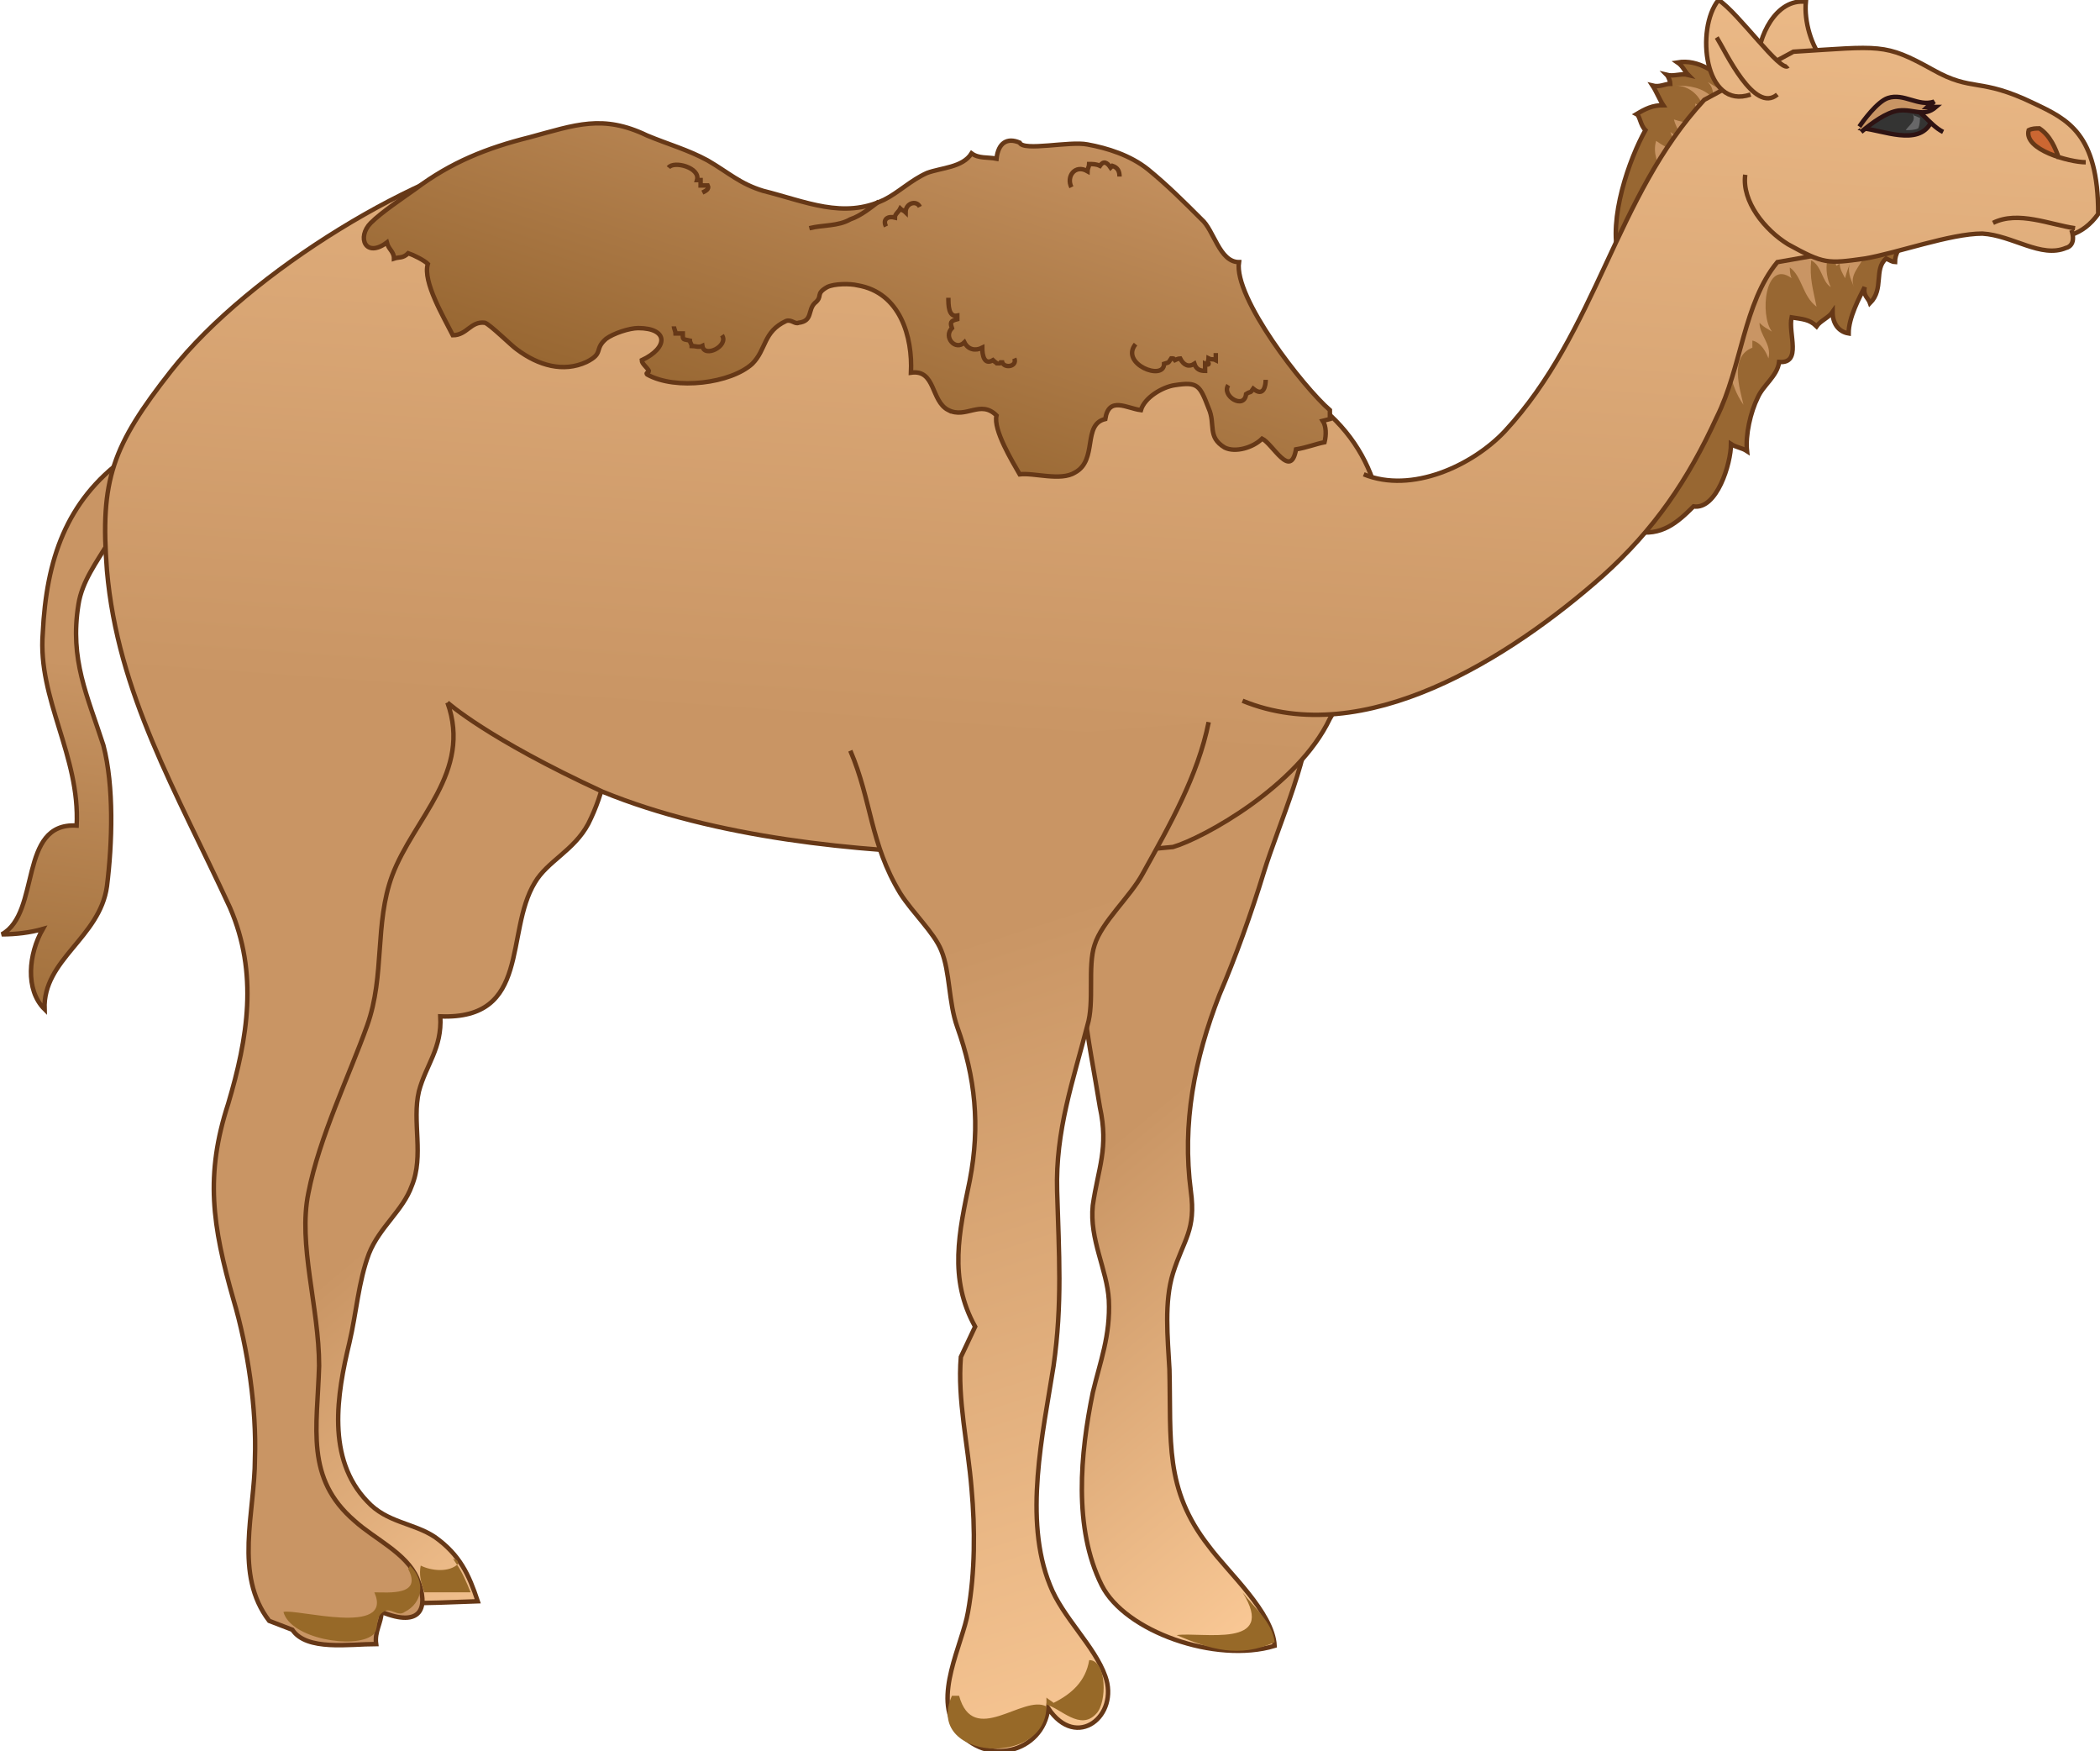 <svg xmlns="http://www.w3.org/2000/svg" version="1.0" viewBox="0 0 117.8 98.2"><switch><g><linearGradient id="a" x1="7692.596" x2="7709.102" y1="186.756" y2="168.161" gradientTransform="scale(-1 1) rotate(-1.616 180.077 274363.912)" gradientUnits="userSpaceOnUse"><stop offset="0" stop-color="#fccb98"/><stop offset="1" stop-color="#c99564"/></linearGradient><path fill="url(#a)" stroke="#663817" stroke-width=".25" d="M34.2 40.7c0 2-.3 3.7-1.2 5.5-.8 1.5-2.3 2.1-3 3.3-1.7 2.8-.2 7.7-5.3 7.5.1 1.8-.8 2.7-1.2 4.2-.4 1.7.3 3.6-.4 5.3-.5 1.4-1.8 2.3-2.4 3.8-.6 1.6-.7 3.3-1.1 5-.7 2.9-1.3 6.5 1 8.9 1.1 1.2 2.6 1.2 3.8 2 1.4 1 1.9 2.1 2.4 3.6-3.6.1-8.8.7-10-2.9-1.1-3.5-1-7.9-1.5-11.5-.5-3.3-.9-7.8.2-11.1 1.2-3.5 2.7-6.1 2.9-9.9.1-3.3.1-6.3.7-9.5.5-2.7-.5-10.3 2.1-11.7"/><linearGradient id="b" x1="7635.541" x2="7638.441" y1="78.347" y2="145.484" gradientTransform="scale(-1 1) rotate(-1.616 180.077 274363.912)" gradientUnits="userSpaceOnUse"><stop offset="0" stop-color="#fccb98"/><stop offset="1" stop-color="#c99564"/></linearGradient><path fill="url(#b)" stroke="#663817" stroke-width=".25" d="M102.3 3.4c-.7-.8-1.1-2.2-1-3.3-1.7-.2-2.7 2-2.7 3.4"/><linearGradient id="c" x1="7652.029" x2="7670.245" y1="184.638" y2="163.701" gradientTransform="scale(-1 1) rotate(-1.616 180.077 274363.912)" gradientUnits="userSpaceOnUse"><stop offset="0" stop-color="#fccb98"/><stop offset="1" stop-color="#c99564"/></linearGradient><path fill="url(#c)" stroke="#663817" stroke-width=".25" d="M73.4 39.7c.3 2.2-1.7 6.6-2.5 9.2-.7 2.3-1.6 4.8-2.5 6.9-1.4 3.6-2.1 7.2-1.6 11 .3 2.2-.4 2.7-1 4.6-.5 1.6-.3 3.6-.2 5.4.1 4-.3 6.7 2.2 9.9 1.1 1.5 3.6 3.7 3.7 5.6-3.3 1-8.4-.8-9.7-3.4-1.6-3.2-1.2-7.4-.5-10.8.4-1.7 1-3.2.9-5.2-.1-1.7-1.1-3.4-.9-5.3.3-2.1.9-3.2.4-5.5-.3-1.9-.7-3.8-.9-5.8-.4-4.3.2-9.1 2.4-12.9"/><path fill="#986732" stroke="#663817" stroke-width=".25" d="M106.9 13.5c-.3.3-.6.7-.6 1.2-.1 0-.3-.1-.5-.2-.7.6-.1 1.7-.9 2.5-.1-.3-.4-.4-.3-.9-.3.6-.9 1.7-.9 2.6-.6-.1-.9-.6-.9-1.2-.2.3-.7.5-.9.8-.4-.4-.8-.4-1.4-.5-.2.9.6 2.6-.7 2.5-.1.8-.9 1.3-1.2 2-.4.8-.7 2.1-.6 3-.3-.2-.6-.2-.9-.4 0 1.1-.8 3.7-2.1 3.5-.9.9-1.8 1.7-3.3 1.4 1.7-.5 2.7-3.7 3.4-5.2.9-2 1.8-3.9 2.5-5.8.6-1.8.9-4.7 3.2-4.8 1.6 0 4.6.6 6.1-.4"/><linearGradient id="d" x1="7733.815" x2="7731.325" y1="165.388" y2="141.11" gradientTransform="scale(-1 1) rotate(-1.616 180.077 274363.912)" gradientUnits="userSpaceOnUse"><stop offset="0" stop-color="#986732"/><stop offset="1" stop-color="#c99564"/></linearGradient><path fill="url(#d)" stroke="#663817" stroke-width=".25" d="M7 25.7c-3.3 2.4-4.4 5.7-4.6 9.8-.3 3.7 2.1 6.9 1.9 10.8-3.3-.2-2 4.9-4.2 6.1.8 0 1.6-.1 2.3-.3-.8 1.4-1 3.4.1 4.5-.1-2.8 3.1-4 3.5-6.9.3-2.4.4-5.6-.2-7.9-.9-2.8-1.9-4.8-1.4-7.9.4-2.6 3.3-4.3 2.4-7.2"/><path fill="#986732" stroke="#663817" stroke-width=".25" d="M97.1 4.8c-.8-.7-1.8-1.5-3-1.3.3.2.4.5.6.7-.4-.1-.8.1-1.2 0 .1.1.2.4.2.5-.3 0-.6.2-1 .1.2.3.4.8.6 1.1-.6 0-1 .2-1.5.5.2.1.2.6.5.9-.9 1.6-2.1 5-1.5 7.1 1.5-2.7 3.8-7.8 6.7-9.4"/><linearGradient id="e" x1="7692.109" x2="7695.014" y1="75.909" y2="143.132" gradientTransform="scale(-1 1) rotate(-1.616 180.077 274363.912)" gradientUnits="userSpaceOnUse"><stop offset="0" stop-color="#fccb98"/><stop offset="1" stop-color="#c99564"/></linearGradient><path fill="url(#e)" stroke="#663817" stroke-width=".25" d="M25.1 39.4c1.4 3.9-1.9 6.5-3.1 9.7-1 2.7-.4 5.6-1.4 8.4-1 2.8-2.7 6.3-3.3 9.4-.6 2.9.6 6.4.6 9.7-.1 3.5-.8 6.3 2 8.7 1.1 1 2.9 1.8 3.5 3.2.7 1.7.2 2.8-2 1.9 0 .6-.4 1.1-.3 1.8-1.5 0-3.9.4-4.7-.8l-1.3-.5c-2-2.6-.8-6.1-.8-9.1.1-2.8-.4-6.2-1.2-8.9-1.2-4.2-1.6-7-.3-11 1.1-3.7 1.7-7.3.1-11-3-6.5-6.3-12-6.9-18.9-.4-5.1.3-7 3.6-11.2C14 15.2 23.8 9.3 29.4 8.5c5.6-.8 9.8 1.5 12.3 2.8 2.5 1.3 2 .8 4.8.6 2.8-.1 1.7.8 3 1.5 1.2.8-1.3.7 4.8.4 6.1-.3 12.8 3 20 9.2 7.2 6.2.3 17.3.3 17.3-1.8 3.8-7.1 6.7-8.8 7.2 0 0-19.3 2.1-32-3.1-6.5-3-8.7-5-8.7-5z"/><linearGradient id="f" x1="7663.665" x2="7680.346" y1="201.855" y2="154.73" gradientTransform="scale(-1 1) rotate(-1.616 180.077 274363.912)" gradientUnits="userSpaceOnUse"><stop offset="0" stop-color="#fccb98"/><stop offset="1" stop-color="#c99564"/></linearGradient><path fill="url(#f)" stroke="#663817" stroke-width=".25" d="M67.8 40.5c-.6 3-2.2 5.8-3.7 8.5-.7 1.3-2.3 2.7-2.7 4-.4 1.2 0 3.2-.4 4.5-.8 3.1-1.8 5.9-1.7 9.3.1 3.5.3 6.3-.2 9.8-.6 3.8-1.7 8.6-.2 12.3.7 1.8 2.5 3.4 3.1 5.1.8 2.2-1.6 4.2-3.2 1.8-.3 2.5-3.5 3.3-5.1 1.2-1.4-1.8.3-4.8.6-6.6.4-2.2.4-4.7.2-6.9-.2-2.5-.8-5-.6-7.4l.8-1.7c-1.5-2.7-.9-5.3-.3-8.2.6-3.1.3-5.8-.7-8.6-.5-1.4-.4-3.1-.9-4.3-.4-1-1.6-2.1-2.3-3.2-1.7-2.8-1.6-5.2-2.8-8"/><path fill="#C99564" d="M96.8 5.2c-.3-.2-.7-.4-1-.6.3.3.3.6.3.9-.6-.6-1.3-.7-2.1-.7.7 0 1.3.5 1.5 1.1-.1 0-.3 0-.4-.1 0 .2 0 .4.1.6-.1.1-.2 0-.3 0 0 .1.1.4.1.5-.4 0-.8-.1-1.1-.2.1.4.3.7.5 1-.2-.1-.5-.1-.7-.3.1.3.3.7.4 1-.5 0-.9-.3-1.2-.5-.2.7.1 1.3.4 2 .7-.6 1.2-1.7 1.8-2.4.6-.7 1.4-1.3 1.8-2.1m7.7 8.9c-.2.6-.9 1.1-.6 1.8-.2-.5-.4-.9-.2-1.4-.1.3-.2.5-.3.9-.1-.2-.3-.5-.3-.8-.1 0-.1.1-.2.1 0-.1-.1-.3-.2-.3h-.3c-.1.5 0 1.1.2 1.5-.5-.3-.5-1.2-1.1-1.5-.1 1 .1 1.6.3 2.6-.8-.6-.8-1.7-1.5-2.2 0 .1 0 .4.1.6-1.5-1.1-1.8 2.1-1.1 3-.3-.2-.4-.2-.7-.5 0 .7.7 1.2.5 2-.1-.3-.4-.9-.9-1v.4c-1.3.5-.7 2.3-.5 3.2-1.6-2.3-.6-5.4 1.1-7.4 1.7-2.1 3.6-1.2 5.9-1"/><linearGradient id="g" x1="7640.602" x2="7643.508" y1="78.096" y2="145.332" gradientTransform="scale(-1 1) rotate(-1.616 180.077 274363.912)" gradientUnits="userSpaceOnUse"><stop offset="0" stop-color="#fccb98"/><stop offset="1" stop-color="#c99564"/></linearGradient><path fill="url(#g)" stroke="#663817" stroke-width=".25" d="M69.7 39.3c6.8 2.8 15-2.4 20.2-7 2.9-2.6 4.8-5.4 6.4-8.9 1.4-2.8 1.5-6.4 3.4-8.7l11.4-2c2.1 0 4.8 1.8 6.6-.7 0-4.5-1.7-5.3-3.6-6.2-3.1-1.5-3.4-.6-5.7-1.9-2.7-1.5-2.9-1.3-7.8-1l-5 2.7c-5 5.4-6 13-11.2 18.6-1.8 1.9-5.2 3.5-7.9 2.4"/><linearGradient id="h" x1="7628.263" x2="7631.164" y1="78.676" y2="145.814" gradientTransform="scale(-1 1) rotate(-1.616 180.077 274363.912)" gradientUnits="userSpaceOnUse"><stop offset="0" stop-color="#fccb98"/><stop offset="1" stop-color="#c99564"/></linearGradient><path fill="url(#h)" stroke="#663817" stroke-width=".25" d="M97.9 9.8c-.2 1.5 1.1 3.1 2.4 3.9 2 1.1 2.2 1.1 4.3.8 1.8-.3 4.8-1.4 6.6-1.4 1.7.1 3.3 1.4 4.7.8 0 0 .6-.1.3-1"/><path fill="none" stroke="#663817" stroke-width=".25" d="M116.4 12.8c-1.4-.2-3.2-1-4.6-.3"/><path fill="#343433" stroke="#2E1313" stroke-width=".25" d="M109 7.4c-.8-.4-1.3-1.4-2.2-1.6-1.3-.2-1.5.7-2.3 1.4 1.1.1 3.1 1 3.8-.3"/><linearGradient id="i" x1="7691.03" x2="7684.512" y1="127.87" y2="105.136" gradientTransform="scale(-1 1) rotate(-1.616 180.077 274363.912)" gradientUnits="userSpaceOnUse"><stop offset="0" stop-color="#986732"/><stop offset="1" stop-color="#c99564"/></linearGradient><path fill="url(#i)" stroke="#663817" stroke-width=".25" d="M53.2 23c1 .5 1.8-.6 2.7.3-.2.8.9 2.6 1.3 3.3.8-.1 2.3.4 3.1-.1 1.3-.7.4-2.7 1.7-3 .2-1.3 1.2-.6 2-.5.2-.7 1.2-1.3 1.9-1.4 1.3-.2 1.4 0 1.9 1.3.4.9-.1 1.6.9 2.2.6.3 1.6 0 2.1-.5.6.3 1.6 2.3 1.9.6.6-.1 1.1-.3 1.6-.4.1-.4.1-.9-.1-1.2l.4-.1V23c-1.5-1.3-5.4-6.3-5.1-8.3-1.1 0-1.4-1.8-2.1-2.4-1-1-1.9-1.9-3-2.8-1-.8-2.3-1.2-3.4-1.4-1-.2-3.6.4-3.8-.1-.7-.3-1.2 0-1.3.9-.5-.1-1 0-1.4-.3-.5.8-1.7.8-2.5 1.1-.9.4-1.6 1.1-2.4 1.5-2.3 1.1-4.4.1-6.8-.5-1.3-.4-1.9-1-3.1-1.7-1.1-.6-2.2-.9-3.4-1.4-2.5-1.2-4-.6-6.6.1-2.4.6-4.4 1.4-6.4 2.9-.7.5-1.9 1.3-2.5 1.9-.8.8-.3 2 .9 1.1.1.4.4.5.4.9.3-.1.5 0 .8-.3.3.1.9.4 1.1.6-.3 1 .9 3 1.4 4 .8 0 1-.8 1.8-.7.3.1 1.5 1.3 1.8 1.5 1.2.9 2.6 1.3 3.9.7 1-.5.4-.7 1.1-1.3.4-.3 1.3-.6 1.8-.6 1.7 0 1.7 1.1.2 1.8 0 .2.3.4.4.6 0 .1-.2.1-.1.2 1.6.9 4.7.5 5.9-.6.8-.8.6-1.8 1.9-2.4.3-.1.5.2.7.1.8-.1.5-.7.9-1.1.5-.4 0-.5.7-.9.4-.2 1.3-.2 1.7-.1 2.4.4 3.1 2.9 3 4.9 1.4-.2 1.1 1.6 2.1 2.1z"/><path fill="#CC6732" stroke="#663817" stroke-width=".25" d="M117 9.1c-.9 0-3.5-.7-3.2-1.8.2-.1.4-.1.6-.1.6.4.9 1.1 1.1 1.7"/><path fill="#C99564" stroke="#2E1313" stroke-width=".25" d="M104.4 7.4c.6-.5 1.4-1.1 2.1-1.2.9-.1 1.4.4 2.1-.2h-.5c.1-.1.3-.2.4-.3-.9.3-1.7-.5-2.6-.2-.6.2-1.4 1.3-1.6 1.6"/><linearGradient id="j" x1="7638.01" x2="7640.917" y1="78.19" y2="145.472" gradientTransform="scale(-1 1) rotate(-1.616 180.077 274363.912)" gradientUnits="userSpaceOnUse"><stop offset="0" stop-color="#fccb98"/><stop offset="1" stop-color="#c99564"/></linearGradient><path fill="url(#j)" stroke="#663817" stroke-width=".25" d="M100.3 3.7c-.4.4-2.8-3-3.9-3.7-1.3 1.6-.8 6.2 1.8 5.3"/><path fill="none" stroke="#663817" stroke-width=".25" d="M99.7 5.3c-1.3 1.1-2.9-2.4-3.4-3.2M68.2 19.8v.4c-.2-.1-.2 0-.4-.1 0 .1-.1.2 0 .3 0 .1-.2 0-.2 0v.4c-.3 0-.5-.1-.6-.4-.3.2-.6.1-.8-.3-.1 0-.3.1-.3.1-.1-.1 0-.1-.2-.1-.2.3-.1.2-.4.3 0 1-2.5 0-1.6-1.1m-6.8.8c.2.5-.7.6-.7.1 0 .1-.2.2-.2.3 0-.1-.2-.2-.3-.3-.5.3-.6-.3-.6-.7-.4.2-.8.1-1-.3-.5.5-1.2-.3-.7-.8-.1-.3-.1-.4.3-.5v-.2c-.5.1-.5-.6-.5-1M71 21.3c0 .3-.1 1-.7.5-.2.3-.1.1-.4.3-.1.9-1.4.1-1-.5M62.8 9.9c0-.3-.1-.5-.4-.6l-.1.1c-.2-.3-.4-.4-.6-.1-.2-.1-.4-.1-.6-.1 0 .1-.1.3-.1.4-.7-.4-1.2.3-.9.9m-19.6 8.3c.4.6-1 1.3-1.1.6-.2.1-.4 0-.6 0 0-.1-.1-.2-.1-.3-.4-.1-.4 0-.4-.4h-.4c0-.1-.1-.3-.1-.4m1.6-7.5c.2-.1.4-.2.3-.4h-.4v-.3h-.2c.2-.7-1.3-1.1-1.6-.7m14.1 2.2c-.2-.4-.8-.2-.8.3-.1-.1-.2-.1-.3-.2-.1.2-.3.3-.3.5-.4-.1-.7.1-.5.5m-.4-1.4c-.4.3-1 .8-1.6 1-.7.4-1.5.3-2.3.5"/><path fill="#676768" d="M107.3 6.4c.2.4-.2.6-.4.9.2 0 .5 0 .7-.1.1-.2.1-.5.1-.6-.1 0-.2-.1-.3-.1"/><path fill="#976928" d="M58.7 95.2c.1.1.3.2.4.3 1-.5 1.8-1.2 2-2.4 1 0 1 2.4.4 3-.9 1-2-.3-2.8-.5.1 3.6-6.9 3.1-5.3-.5h.4c.8 2.9 3.6-.1 4.9.6M22.9 88c.8 1.5-1.1 1.3-1.9 1.3 1.1 2.5-4.4.9-5.1 1.1.4 1.5 4 2.1 5 1.3.4-.3.1-1 .6-1.3.4-.3.8.3 1.2 0 1-.5 1.2-1.7.3-2.6m46.7 1.5c2 3.2-2.3 2.2-3.7 2.4 1.9.8 3.5 1.3 5.5.4-.1-1.1-1.2-2-1.8-2.8"/><path fill="#976928" d="M25.4 87.4c.1.1.3 0 .3.3-.5.5-1.5.4-2.1.1-.1.5 0 .9.2 1.5h2.6c-.2-.5-.5-1.2-.8-1.6"/></g></switch></svg>

